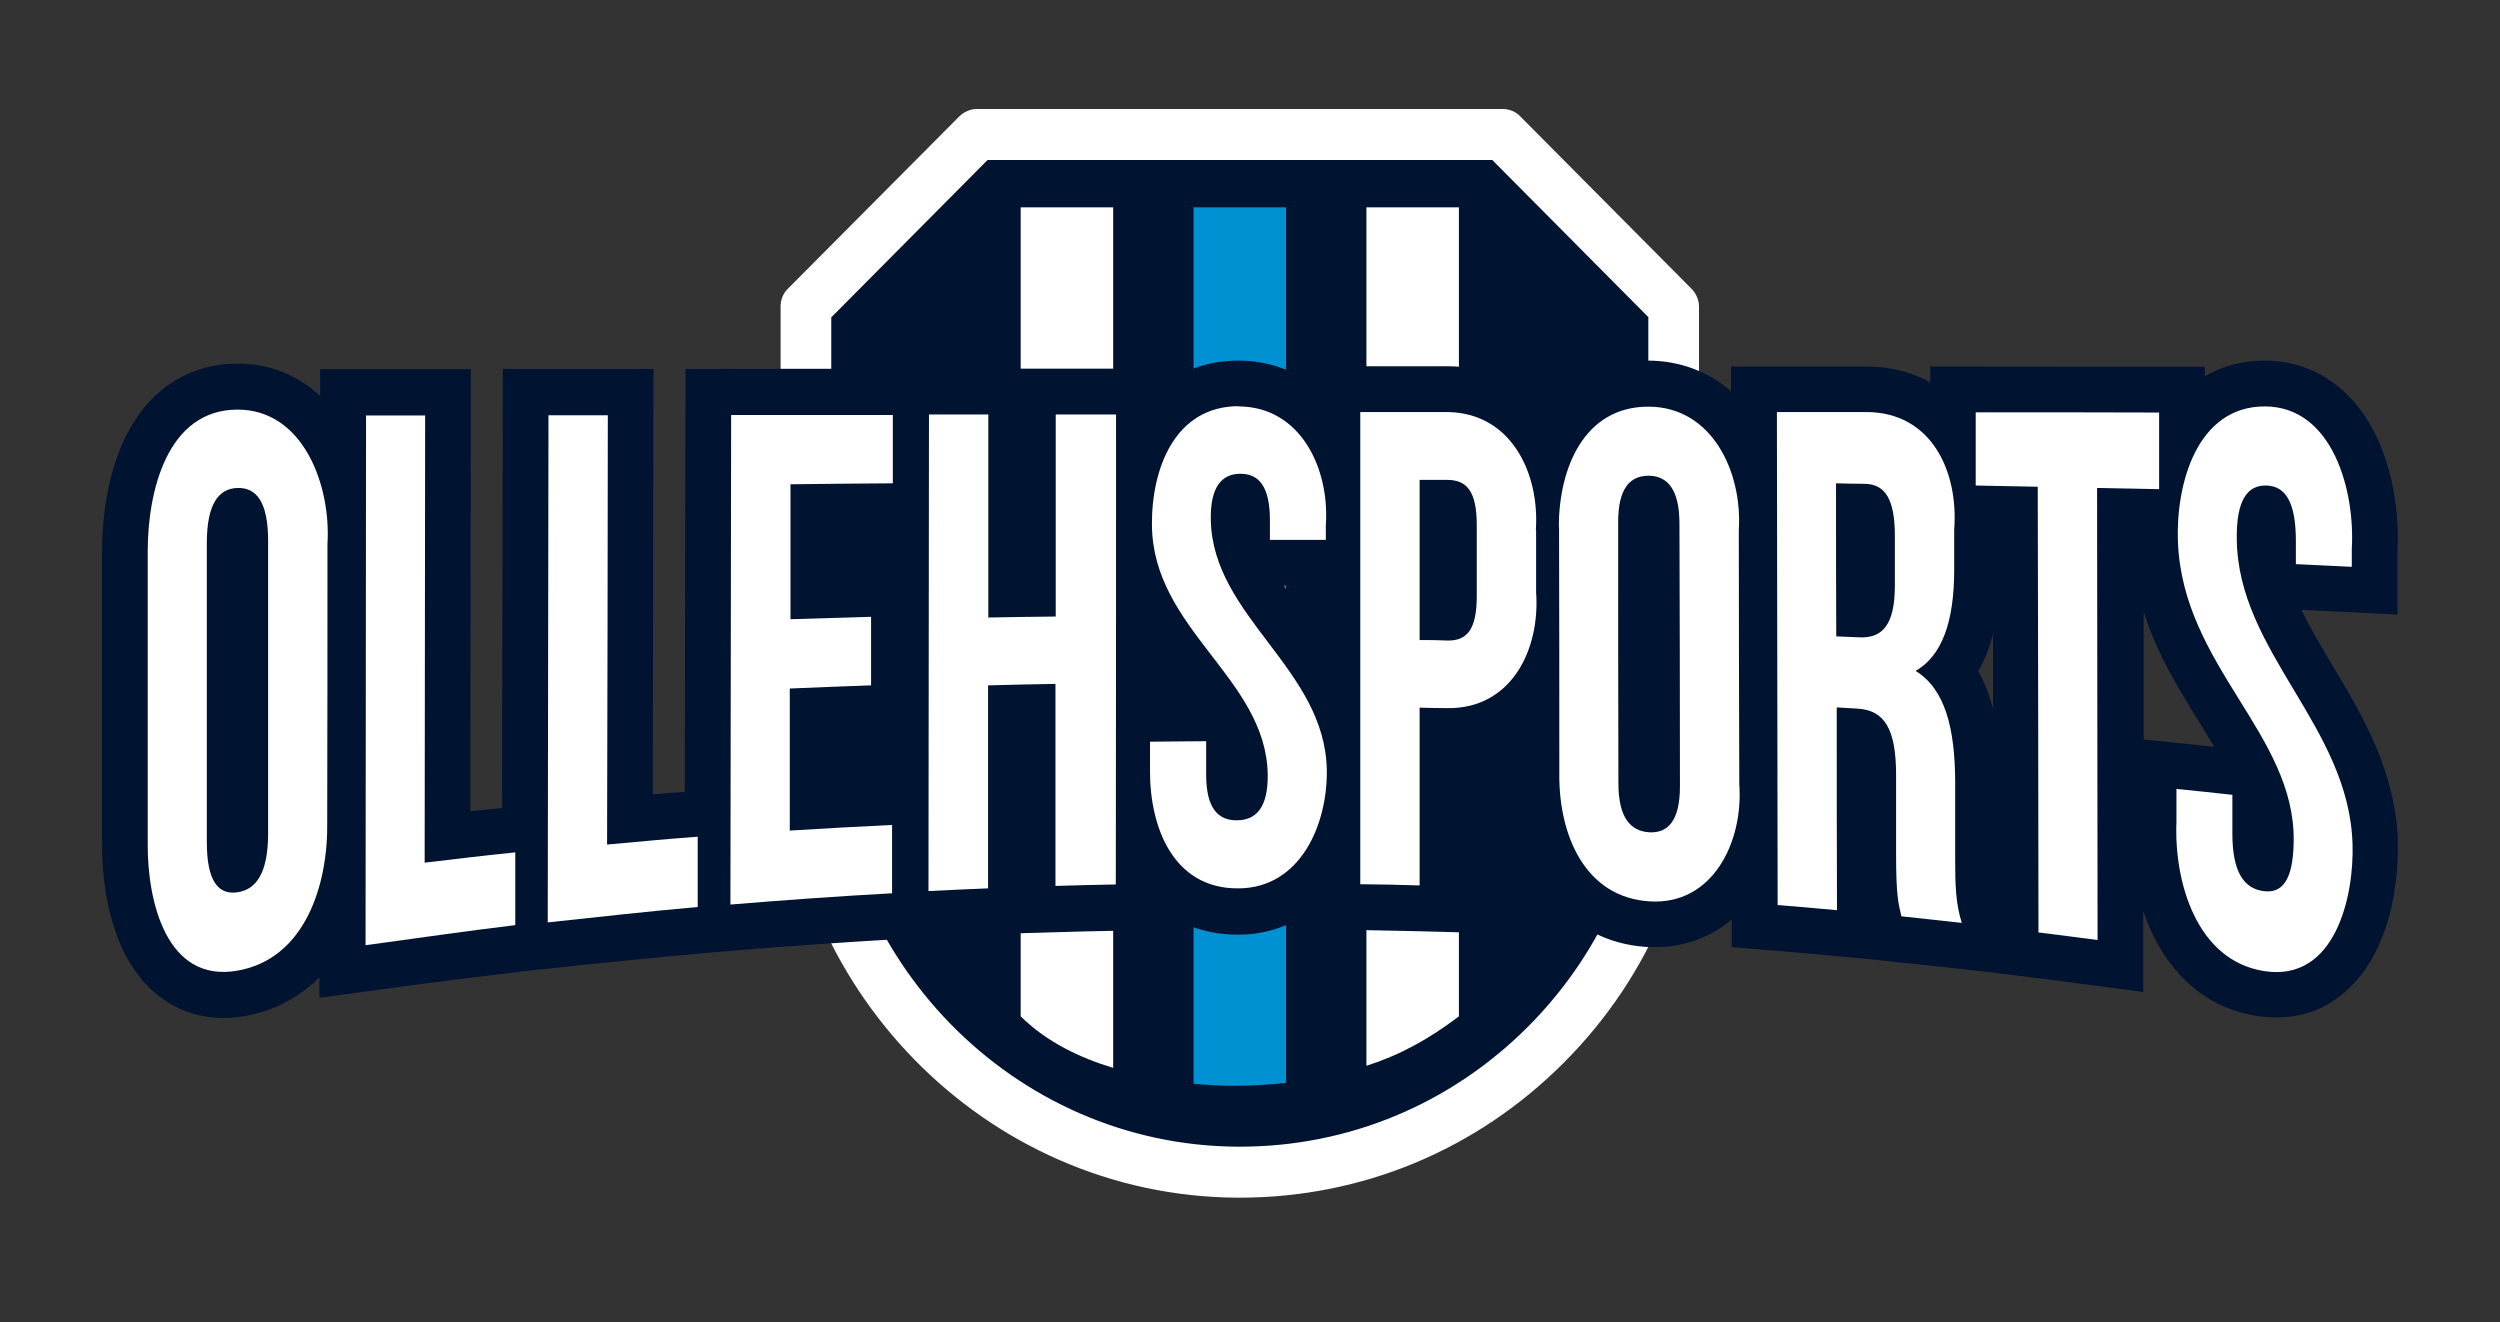 <svg width="138" height="73" viewBox="0 0 138 73" fill="none" xmlns="http://www.w3.org/2000/svg">
<rect x="0" y="0" width="138" height="73" fill="#333333" stroke="none"/>
<path d="M53.93 7.424H82.943L92.386 16.93V40.608C92.386 53.948 81.574 64.79 68.294 64.718C55.086 64.646 44.487 53.647 44.487 40.35V16.915L53.93 7.409V7.424Z" fill="#001331"/>
<path d="M68.437 66.111H68.28C54.387 66.025 43.09 54.465 43.09 40.336V16.915C43.09 16.542 43.232 16.183 43.503 15.925L52.946 6.433C53.203 6.174 53.559 6.016 53.93 6.016H82.943C83.314 6.016 83.671 6.16 83.927 6.433L93.37 15.939C93.627 16.197 93.784 16.556 93.784 16.93V40.608C93.784 47.444 91.131 53.862 86.295 58.687C81.502 63.483 75.169 66.111 68.437 66.111ZM45.886 17.504V40.336C45.886 52.929 55.941 63.225 68.308 63.297H68.437C74.428 63.297 80.062 60.956 84.327 56.691C88.62 52.398 90.988 46.683 90.988 40.594V17.504L82.373 8.831H54.515L45.9 17.504H45.886Z" fill="white"/>
<path d="M65.883 11.444V59.822C66.611 59.893 67.353 59.936 68.094 59.936C69.078 59.936 70.034 59.879 70.99 59.778V11.444H65.883Z" fill="#0091D2"/>
<path d="M56.341 11.444V56.102C57.796 57.538 59.636 58.4 61.447 58.946V11.444H56.341Z" fill="white"/>
<path d="M75.426 11.444V58.831C77.237 58.256 78.849 57.38 80.532 56.102V11.444H75.426Z" fill="white"/>
<path d="M132.367 46.483C132.246 42.577 130.399 39.467 128.754 36.737C128.121 35.669 127.514 34.668 127.042 33.668C128.013 33.709 128.62 33.736 129.698 33.79L132.34 33.925V30.356C132.475 27.774 131.869 24.232 129.752 21.975C128.485 20.623 126.854 19.906 124.993 19.906C123.793 19.906 122.675 20.204 121.704 20.771V20.244H119.183C115.813 20.244 106.551 20.231 106.551 20.231V21.109C105.513 20.528 104.313 20.231 103.019 20.231H95.551V21.596C94.284 20.501 92.733 19.92 91.008 19.906H90.981C89.066 19.906 87.381 20.596 86.087 21.893C85.831 22.15 85.588 22.448 85.359 22.759C85.278 22.664 85.197 22.569 85.117 22.475C83.782 21.015 81.989 20.231 79.953 20.217H72.579V21.326C71.393 20.406 69.964 19.92 68.4 19.906H68.36C66.755 19.906 65.313 20.393 64.127 21.339V20.352H57.076H51.791H49.271C46.291 20.352 37.839 20.366 37.839 20.366L37.798 43.712C37.151 43.766 36.585 43.807 36.032 43.847L36.073 20.366H27.755L27.715 44.604C27.067 44.672 26.501 44.726 25.962 44.78L25.989 20.379H17.671V21.853C16.404 20.69 14.854 20.069 13.115 20.069C11.295 20.069 9.677 20.731 8.423 21.988C5.889 24.543 5.633 28.747 5.633 30.437V46.592C5.633 48.173 5.848 52.107 8.181 54.459C9.299 55.581 10.729 56.19 12.333 56.19C12.724 56.19 13.128 56.149 13.533 56.082C15.137 55.798 16.525 55.054 17.631 53.946V55.081L20.489 54.689C23.333 54.297 26.232 53.932 29.09 53.594L29.791 53.513L30.478 53.446C33.323 53.135 36.221 52.851 39.092 52.594L39.416 52.567L40.495 52.472C43.433 52.229 46.413 52.026 49.352 51.85L50.389 51.796L51.36 51.742C52.654 51.675 53.315 51.648 54.609 51.593L56.429 51.512L58.316 51.458C59.638 51.418 60.298 51.404 61.633 51.377L64.1 51.323V50.215C65.272 51.12 66.715 51.593 68.306 51.593H68.36C69.95 51.593 71.393 51.066 72.579 50.106V51.296L75.06 51.337C76.367 51.364 77.014 51.377 78.309 51.404L80.897 51.472V41.563C81.841 41.455 82.73 41.157 83.526 40.684V42.834C83.539 48.2 86.492 51.986 90.859 52.269C91.021 52.269 91.183 52.283 91.345 52.283C92.949 52.283 94.391 51.756 95.591 50.769V52.283L97.897 52.472C99.191 52.58 99.851 52.634 101.145 52.756L102.925 52.918L104.691 53.108C106.012 53.243 106.673 53.31 107.994 53.459L110.043 53.689L112.2 53.959C113.494 54.121 114.141 54.203 115.449 54.378L118.307 54.757V50.296C119.291 53.189 121.326 55.581 124.602 56.082C124.953 56.136 125.29 56.163 125.627 56.163H125.64C126.651 56.163 127.662 55.933 128.525 55.419C132.286 53.189 132.394 47.876 132.354 46.47L132.367 46.483ZM46.13 29.22C46.952 29.22 47.747 29.207 48.758 29.193V31.505L48.03 31.519C47.289 31.532 46.696 31.559 46.13 31.573V29.22ZM46.13 40.427C46.75 40.4 47.37 40.387 48.192 40.36H48.758V43.023C47.734 43.077 46.938 43.117 46.13 43.158V40.427ZM64.14 38.399V36.75C64.383 37.088 64.639 37.413 64.882 37.724C65.057 37.953 65.219 38.17 65.394 38.386C64.976 38.386 64.599 38.386 64.14 38.386V38.399ZM72.013 33.911C71.595 33.371 71.204 32.843 70.854 32.33C71.474 32.33 71.973 32.33 72.606 32.33V34.695C72.404 34.425 72.215 34.168 72.013 33.911ZM110.016 34.979V39.129C109.827 38.413 109.571 37.71 109.194 37.061C109.544 36.453 109.827 35.75 110.016 34.979ZM120.41 41.035L118.334 40.819V33.776C119.035 36.034 120.234 37.98 121.34 39.765C121.65 40.265 121.947 40.752 122.23 41.225C121.663 41.171 121.138 41.103 120.396 41.035H120.41Z" fill="#001331"/>
<path d="M8.154 30.437C8.154 27.139 9.219 22.61 13.115 22.61C16.741 22.61 18.278 26.787 18.076 30.032C18.076 35.155 18.076 40.265 18.062 45.389C18.116 48.822 16.849 52.932 13.101 53.581C9.151 54.27 8.14 49.687 8.154 46.605C8.154 41.211 8.154 35.817 8.154 30.437ZM11.416 46.483C11.416 48.66 12.063 49.404 13.101 49.255C14.139 49.106 14.786 48.2 14.8 46.064C14.8 40.657 14.8 35.263 14.8 29.856C14.8 27.706 14.153 26.909 13.115 26.936C12.077 26.963 11.416 27.801 11.416 29.991C11.416 35.493 11.416 40.995 11.416 46.483Z" fill="white"/>
<path d="M20.192 22.934C21.5 22.934 22.16 22.934 23.468 22.934C23.468 31.167 23.441 39.386 23.441 47.619C25.585 47.376 26.286 47.267 28.443 47.051C28.443 48.66 28.443 49.458 28.443 51.066C25.558 51.418 23.064 51.783 20.179 52.175C20.179 42.428 20.206 32.681 20.206 22.948L20.192 22.934Z" fill="white"/>
<path d="M30.276 22.921C31.584 22.921 32.244 22.921 33.552 22.921C33.552 30.816 33.525 38.71 33.511 46.619C35.668 46.429 36.356 46.348 38.513 46.186C38.513 47.741 38.513 48.511 38.513 50.066C35.628 50.323 33.12 50.607 30.235 50.917C30.249 41.59 30.262 32.262 30.276 22.934V22.921Z" fill="white"/>
<path d="M43.595 34.182C45.388 34.128 46.291 34.101 48.084 34.047C48.084 35.561 48.084 36.318 48.084 37.832C46.291 37.899 45.388 37.926 43.595 38.007C43.595 40.617 43.595 43.239 43.595 45.848C45.86 45.713 46.992 45.645 49.243 45.537C49.243 47.051 49.243 47.795 49.243 49.309C46.264 49.471 43.285 49.687 40.319 49.931C40.333 40.927 40.346 31.911 40.359 22.907C43.339 22.907 46.305 22.907 49.284 22.907C49.284 24.421 49.284 25.165 49.284 26.679C47.019 26.692 45.9 26.706 43.635 26.733C43.635 29.22 43.635 31.708 43.635 34.195L43.595 34.182Z" fill="white"/>
<path d="M54.528 49.038C53.22 49.093 52.56 49.12 51.252 49.187C51.252 40.414 51.279 31.654 51.279 22.88C52.587 22.88 53.247 22.88 54.555 22.88C54.555 26.611 54.555 30.356 54.555 34.087C56.038 34.06 56.793 34.047 58.276 34.033C58.276 30.315 58.276 26.598 58.276 22.88C59.61 22.88 60.271 22.88 61.606 22.88C61.606 31.532 61.606 40.17 61.592 48.822C60.258 48.849 59.597 48.863 58.262 48.903C58.262 45.186 58.262 41.468 58.262 37.751C56.779 37.778 56.025 37.791 54.542 37.832C54.542 41.563 54.542 45.307 54.542 49.038H54.528Z" fill="white"/>
<path d="M68.373 22.434C71.784 22.448 73.402 25.854 73.186 28.977C73.186 29.302 73.186 29.464 73.186 29.802C71.946 29.802 71.326 29.802 70.099 29.802C70.099 29.369 70.099 29.153 70.099 28.72C70.099 26.868 69.506 26.152 68.468 26.152C67.43 26.152 66.796 26.895 66.836 28.72C66.958 34.074 73.159 36.926 73.24 42.523C73.28 45.51 71.784 49.025 68.36 49.038C64.787 49.066 63.466 45.699 63.48 42.536C63.48 41.901 63.48 41.576 63.48 40.941C64.72 40.927 65.34 40.927 66.58 40.914C66.58 41.657 66.58 42.022 66.58 42.766C66.58 44.618 67.241 45.294 68.279 45.28C69.317 45.28 70.004 44.591 69.978 42.752C69.897 37.44 63.628 34.749 63.587 28.977C63.56 25.868 64.855 22.407 68.4 22.421L68.373 22.434Z" fill="white"/>
<path d="M84.793 29.261C84.793 30.626 84.793 31.316 84.793 32.695C85.022 35.871 83.418 39.129 79.913 39.089C79.293 39.089 78.983 39.075 78.362 39.062C78.362 42.333 78.362 45.605 78.362 48.876C77.055 48.836 76.394 48.822 75.087 48.809C75.087 40.116 75.087 31.438 75.087 22.745C77.014 22.745 77.971 22.745 79.899 22.745C83.391 22.786 84.995 26.084 84.779 29.261H84.793ZM78.362 26.476C78.362 29.423 78.362 32.37 78.362 35.331C78.983 35.331 79.293 35.331 79.913 35.358C80.951 35.371 81.517 34.79 81.517 32.911C81.517 31.343 81.517 30.545 81.517 28.977C81.517 27.098 80.951 26.503 79.913 26.49C79.293 26.49 78.983 26.49 78.362 26.49V26.476Z" fill="white"/>
<path d="M86.047 29.085C86.047 25.881 87.422 22.434 91.008 22.448C94.499 22.461 96.184 26.044 95.982 29.247C95.982 33.938 95.996 38.616 96.009 43.307C96.238 46.47 94.54 49.985 91.048 49.755C87.476 49.525 86.074 46.091 86.074 42.834C86.074 38.251 86.074 33.668 86.06 29.099L86.047 29.085ZM89.336 43.225C89.336 45.132 89.997 45.875 91.035 45.943C92.073 45.997 92.733 45.307 92.733 43.401C92.733 38.575 92.72 33.749 92.706 28.923C92.706 27.003 92.046 26.273 91.008 26.26C89.97 26.26 89.309 26.963 89.323 28.869C89.323 33.654 89.323 38.44 89.336 43.225Z" fill="white"/>
<path d="M104.961 50.593C104.785 49.863 104.664 49.417 104.664 47.146C104.664 45.402 104.664 44.523 104.664 42.779C104.664 40.197 104.003 39.197 102.52 39.116C102.062 39.089 101.846 39.075 101.388 39.048C101.388 42.779 101.388 46.511 101.402 50.242C100.094 50.12 99.433 50.066 98.126 49.958C98.112 40.887 98.099 31.816 98.085 22.745C100.053 22.745 101.051 22.745 103.019 22.745C106.592 22.745 108.115 25.989 107.872 29.22C107.872 30.099 107.872 30.545 107.872 31.438C107.872 34.33 107.198 36.196 105.742 37.034C107.374 38.035 107.913 40.211 107.926 43.144C107.926 44.888 107.926 45.754 107.926 47.484C107.926 48.849 107.953 49.863 108.29 50.944C106.956 50.796 106.295 50.728 104.961 50.58V50.593ZM101.348 26.679C101.348 29.491 101.348 32.303 101.361 35.128C101.873 35.155 102.13 35.155 102.642 35.182C103.855 35.236 104.597 34.56 104.597 32.33C104.597 31.235 104.597 30.68 104.597 29.585C104.597 27.598 104.084 26.72 102.925 26.706C102.291 26.706 101.981 26.692 101.348 26.679Z" fill="white"/>
<path d="M109.072 22.759C112.443 22.759 115.813 22.759 119.183 22.772C119.183 24.462 119.183 25.314 119.183 27.003C117.821 26.976 117.134 26.963 115.759 26.936C115.759 35.25 115.786 43.577 115.786 51.891C114.478 51.715 113.831 51.634 112.523 51.472C112.523 43.266 112.496 35.074 112.483 26.868C111.121 26.841 110.434 26.828 109.059 26.801C109.059 25.178 109.059 24.381 109.059 22.759H109.072Z" fill="white"/>
<path d="M125.007 22.434C128.768 22.434 130.008 27.098 129.819 30.302C129.819 30.694 129.819 30.897 129.819 31.289C128.579 31.235 127.972 31.194 126.732 31.14C126.732 30.626 126.732 30.369 126.732 29.869C126.732 27.679 126.139 26.828 125.101 26.801C124.063 26.774 123.443 27.598 123.47 29.748C123.524 35.993 129.658 40.076 129.86 46.578C129.954 49.512 128.889 54.203 125.007 53.608C121.245 53.04 120.005 48.673 120.14 45.375C120.14 44.645 120.14 44.28 120.14 43.55C121.38 43.672 121.987 43.739 123.227 43.874C123.227 44.74 123.227 45.172 123.227 46.024C123.227 48.173 123.888 49.038 124.926 49.187C125.964 49.336 126.584 48.619 126.611 46.443C126.705 40.535 120.491 36.777 120.221 29.91C120.1 26.733 121.259 22.421 125.034 22.434H125.007Z" fill="white"/>
</svg>

